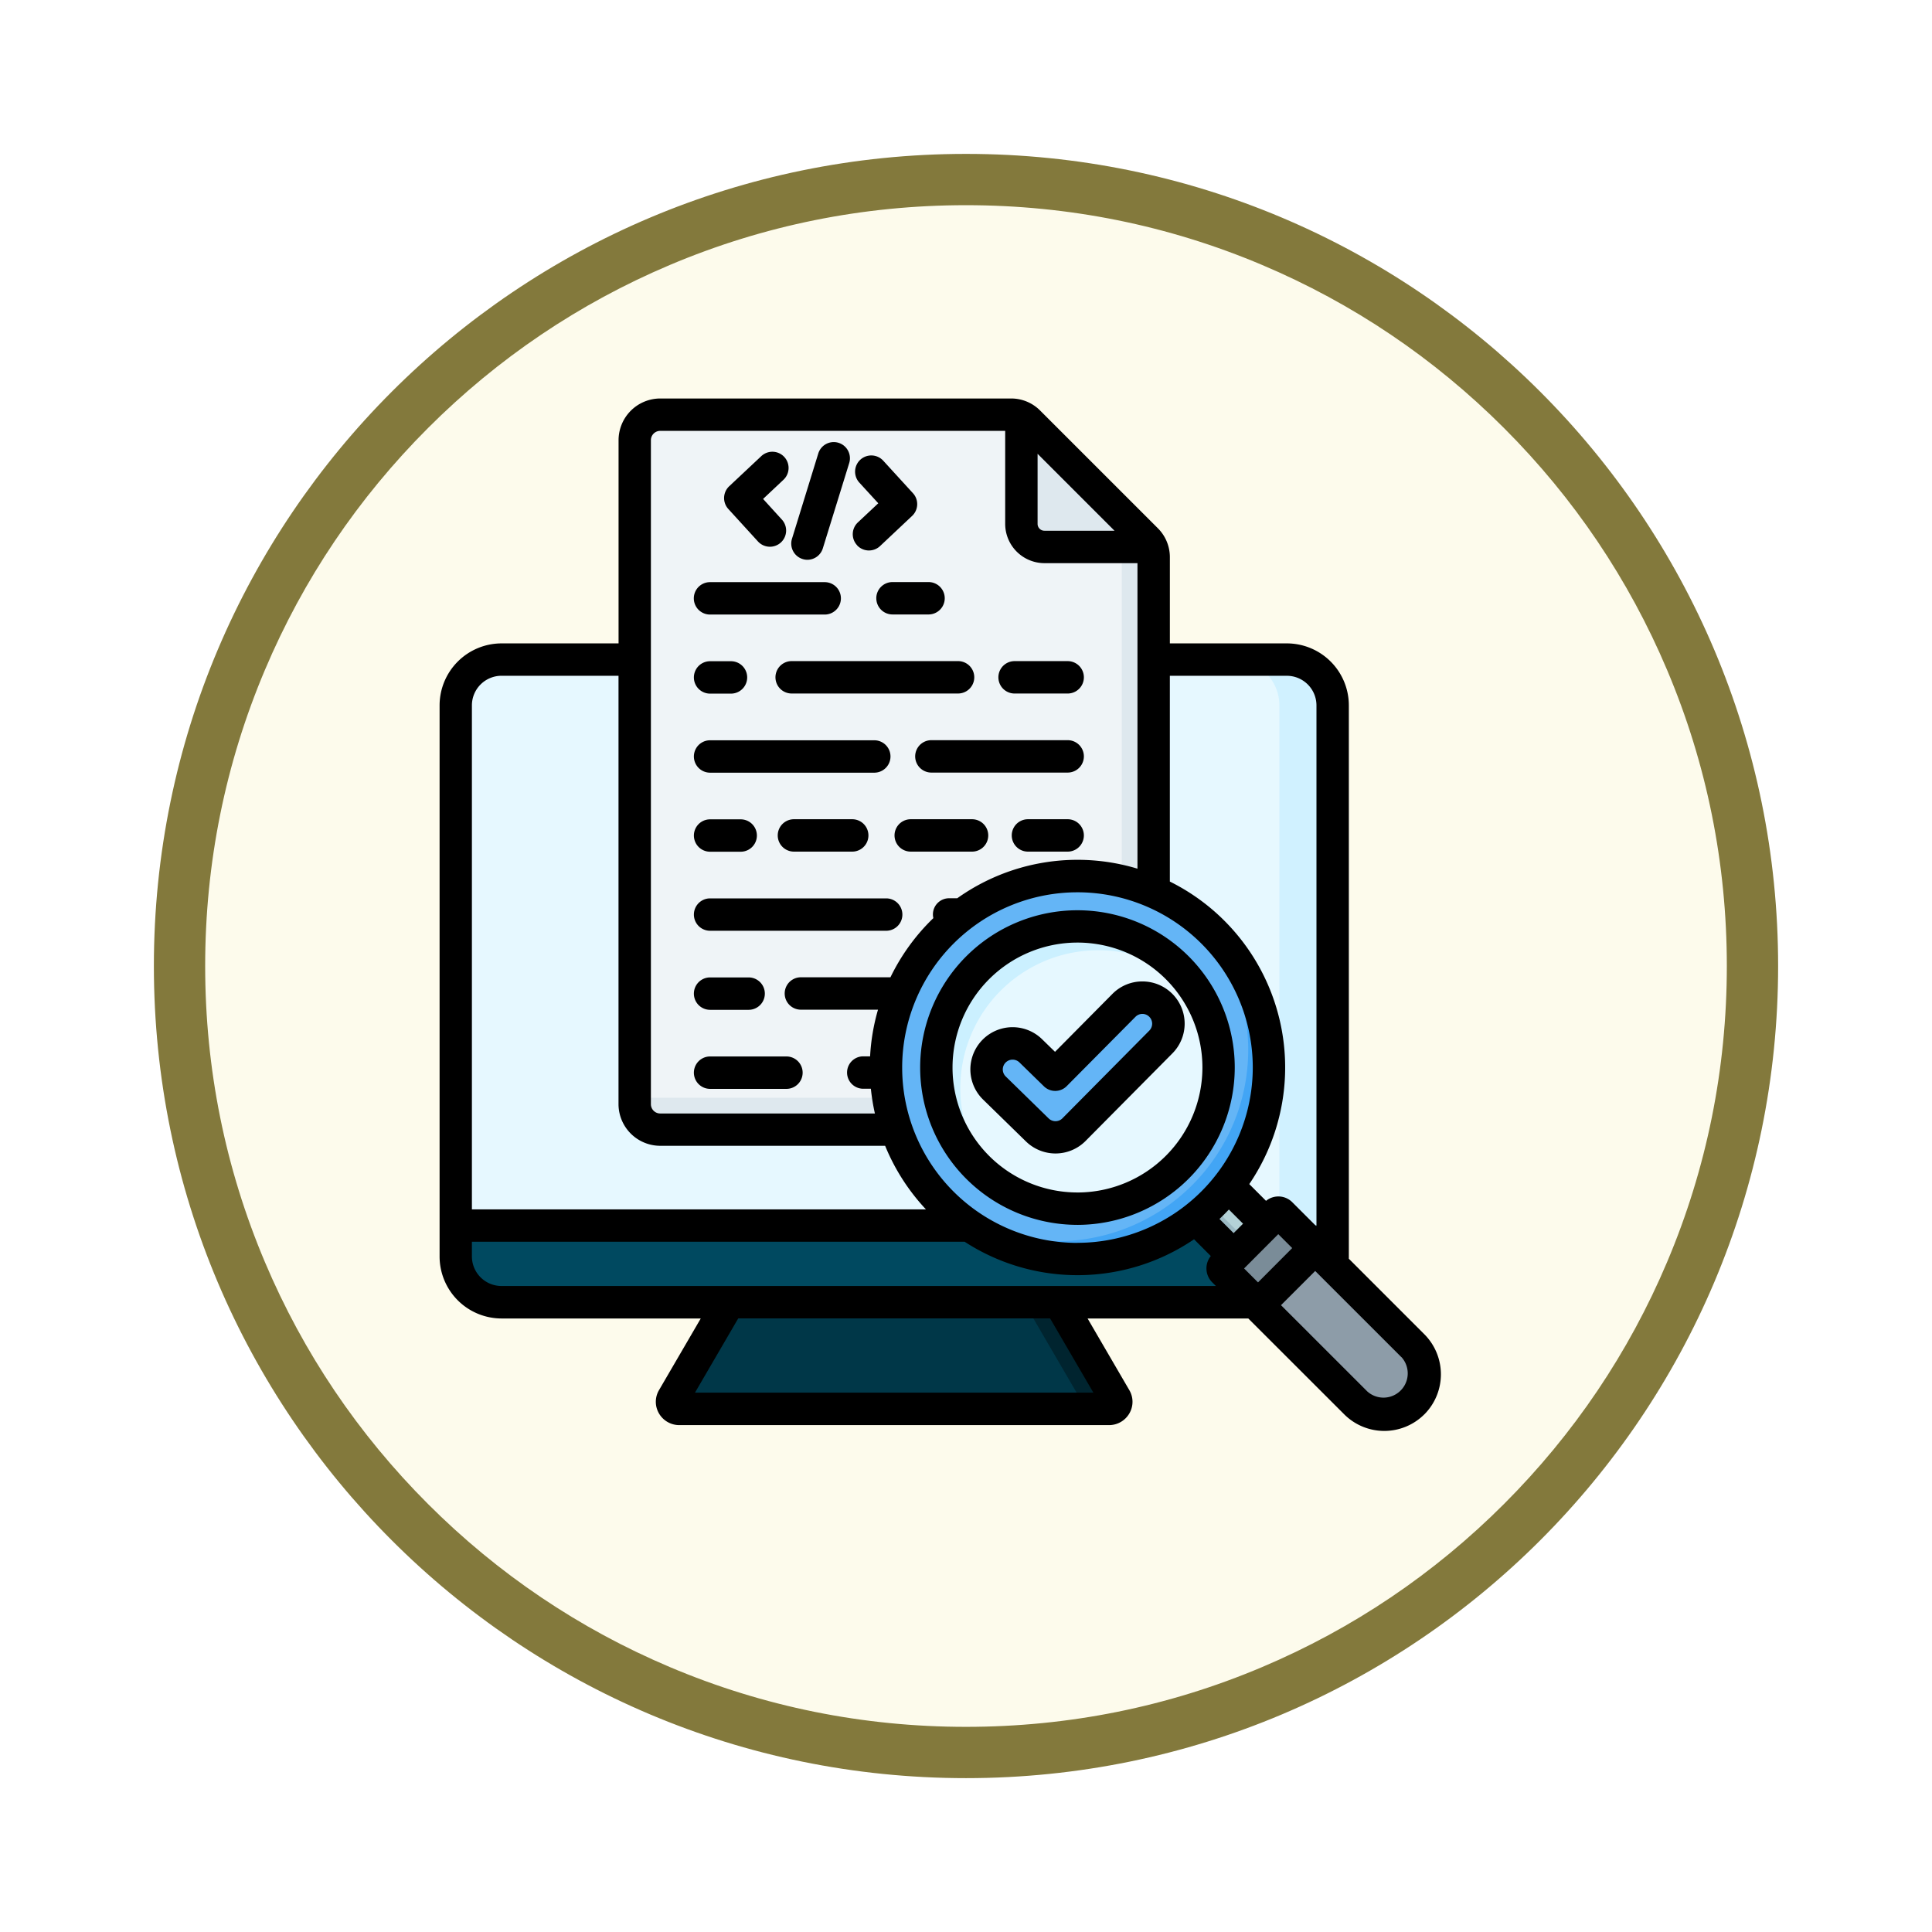 <svg xmlns="http://www.w3.org/2000/svg" xmlns:xlink="http://www.w3.org/1999/xlink" width="113" height="113" viewBox="0 0 113 113">
  <defs>
    <filter id="Trazado_982547" x="0" y="0" width="113" height="113" filterUnits="userSpaceOnUse">
      <feOffset dy="3" input="SourceAlpha"/>
      <feGaussianBlur stdDeviation="3" result="blur"/>
      <feFlood flood-opacity="0.161"/>
      <feComposite operator="in" in2="blur"/>
      <feComposite in="SourceGraphic"/>
    </filter>
  </defs>
  <g id="Grupo_1225490" data-name="Grupo 1225490" transform="translate(-271 -1295.342)">
    <g id="Grupo_1225173" data-name="Grupo 1225173" transform="translate(0 -3445.654)">
      <g id="Grupo_1224643" data-name="Grupo 1224643" transform="translate(0 1927)">
        <g id="Grupo_1224291" data-name="Grupo 1224291" transform="translate(0 859.245)">
          <g id="Grupo_1224091" data-name="Grupo 1224091" transform="translate(-84.49 -2620.317)">
            <g id="Grupo_1223183" data-name="Grupo 1223183" transform="translate(364.49 4581.069)">
              <g id="Grupo_1211217" data-name="Grupo 1211217" transform="translate(0)">
                <g id="Grupo_1210736" data-name="Grupo 1210736">
                  <g id="Grupo_1210537" data-name="Grupo 1210537">
                    <g id="Grupo_1164202" data-name="Grupo 1164202">
                      <g id="Grupo_1158168" data-name="Grupo 1158168">
                        <g id="Grupo_1152576" data-name="Grupo 1152576">
                          <g id="Grupo_1148633" data-name="Grupo 1148633">
                            <g id="Grupo_1148525" data-name="Grupo 1148525">
                              <g transform="matrix(1, 0, 0, 1, -9, -6)" filter="url(#Trazado_982547)">
                                <g id="Trazado_982547-2" data-name="Trazado 982547" transform="translate(9 6)" fill="#fdfbec">
                                  <path d="M 47.5 93.5 C 41.289 93.5 35.265 92.284 29.595 89.886 C 24.118 87.569 19.198 84.252 14.973 80.027 C 10.748 75.802 7.431 70.882 5.114 65.405 C 2.716 59.735 1.5 53.711 1.5 47.5 C 1.5 41.289 2.716 35.265 5.114 29.595 C 7.431 24.118 10.748 19.198 14.973 14.973 C 19.198 10.748 24.118 7.431 29.595 5.114 C 35.265 2.716 41.289 1.5 47.5 1.5 C 53.711 1.5 59.735 2.716 65.405 5.114 C 70.882 7.431 75.802 10.748 80.027 14.973 C 84.252 19.198 87.569 24.118 89.886 29.595 C 92.284 35.265 93.5 41.289 93.5 47.5 C 93.5 53.711 92.284 59.735 89.886 65.405 C 87.569 70.882 84.252 75.802 80.027 80.027 C 75.802 84.252 70.882 87.569 65.405 89.886 C 59.735 92.284 53.711 93.5 47.5 93.5 Z" stroke="none"/>
                                  <path d="M 47.5 3 C 41.491 3 35.664 4.176 30.18 6.496 C 24.881 8.737 20.122 11.946 16.034 16.034 C 11.946 20.122 8.737 24.881 6.496 30.18 C 4.176 35.664 3 41.491 3 47.5 C 3 53.509 4.176 59.336 6.496 64.82 C 8.737 70.119 11.946 74.878 16.034 78.966 C 20.122 83.054 24.881 86.263 30.18 88.504 C 35.664 90.824 41.491 92 47.5 92 C 53.509 92 59.336 90.824 64.82 88.504 C 70.119 86.263 74.878 83.054 78.966 78.966 C 83.054 74.878 86.263 70.119 88.504 64.82 C 90.824 59.336 92 53.509 92 47.5 C 92 41.491 90.824 35.664 88.504 30.18 C 86.263 24.881 83.054 20.122 78.966 16.034 C 74.878 11.946 70.119 8.737 64.82 6.496 C 59.336 4.176 53.509 3 47.5 3 M 47.5 -7.62939453125e-06 C 73.734 -7.62939453125e-06 95 21.266 95 47.5 C 95 73.734 73.734 95 47.5 95 C 21.266 95 -7.62939453125e-06 73.734 -7.62939453125e-06 47.5 C -7.62939453125e-06 21.266 21.266 -7.62939453125e-06 47.5 -7.62939453125e-06 Z" stroke="none" fill="#83793c"/>
                                </g>
                              </g>
                            </g>
                          </g>
                        </g>
                      </g>
                    </g>
                  </g>
                </g>
              </g>
            </g>
          </g>
        </g>
      </g>
    </g>
    <g id="parsing_17359338" transform="translate(288.036 1317.658)">
      <g id="Grupo_1225489" data-name="Grupo 1225489" transform="translate(9.619 1.938)">
        <g id="Grupo_1225486" data-name="Grupo 1225486" transform="translate(0 14.324)">
          <path id="Trazado_1052725" data-name="Trazado 1052725" d="M145.37,435.519l-17.818.228-3.958,6.793a.416.416,0,0,0,.36.626H149.1a.416.416,0,0,0,.36-.626Z" transform="translate(-110.883 -399.342)" fill="#003748" fill-rule="evenodd"/>
          <path id="Trazado_1052726" data-name="Trazado 1052726" d="M292.608,435.518l-2.061.026,4.076,6.995a.416.416,0,0,1-.36.626h2.076a.416.416,0,0,0,.36-.626Z" transform="translate(-258.121 -399.341)" fill="#00242f" fill-rule="evenodd"/>
          <path id="Trazado_1052727" data-name="Trazado 1052727" d="M65.291,129.971a2.686,2.686,0,0,1,2.678,2.678v31.194a2.686,2.686,0,0,1-2.678,2.678H19.357a2.686,2.686,0,0,1-2.678-2.678V132.649a2.685,2.685,0,0,1,2.678-2.678Z" transform="translate(-16.679 -129.971)" fill="#e6f8ff" fill-rule="evenodd"/>
          <path id="Trazado_1052728" data-name="Trazado 1052728" d="M404.062,129.971a2.686,2.686,0,0,1,2.678,2.678v31.194a2.686,2.686,0,0,1-2.678,2.678h-3.115a2.686,2.686,0,0,0,2.678-2.678V132.649a2.686,2.686,0,0,0-2.678-2.678Z" transform="translate(-355.45 -129.971)" fill="#d0f1ff" fill-rule="evenodd"/>
          <path id="Trazado_1052729" data-name="Trazado 1052729" d="M67.969,409.569H16.679v1.806a2.685,2.685,0,0,0,2.678,2.678H65.291a2.685,2.685,0,0,0,2.678-2.678Z" transform="translate(-16.679 -376.465)" fill="#004960" fill-rule="evenodd"/>
          <path id="Trazado_1052730" data-name="Trazado 1052730" d="M406.739,409.569h-3.115v1.806a2.685,2.685,0,0,1-2.678,2.678h3.115a2.685,2.685,0,0,0,2.678-2.678Z" transform="translate(-355.45 -376.465)" fill="#003748" fill-rule="evenodd"/>
        </g>
        <g id="Grupo_1225487" data-name="Grupo 1225487" transform="translate(10.468)">
          <path id="Trazado_1052731" data-name="Trazado 1052731" d="M106.583,50.807h27.369a1.5,1.5,0,0,0,1.492-1.492V17.343a1.441,1.441,0,0,0-.437-1.055l-6.863-6.863a1.441,1.441,0,0,0-1.055-.437H106.583a1.5,1.5,0,0,0-1.492,1.492V49.314a1.5,1.5,0,0,0,1.492,1.492Z" transform="translate(-105.091 -8.988)" fill="#eff4f7" fill-rule="evenodd"/>
          <path id="Trazado_1052732" data-name="Trazado 1052732" d="M106.583,54.043h27.369a1.5,1.5,0,0,0,1.492-1.492V20.58a1.441,1.441,0,0,0-.437-1.055l-6.863-6.863,0,0,5,5a1.441,1.441,0,0,1,.437,1.055V50.682a1.5,1.5,0,0,1-1.492,1.492H105.091v.376a1.5,1.5,0,0,0,1.492,1.492Z" transform="translate(-105.091 -12.224)" fill="#dee8ee" fill-rule="evenodd"/>
          <path id="Trazado_1052733" data-name="Trazado 1052733" d="M296.548,10.389l6.863,6.863a1.5,1.5,0,0,1,.308.437h-6.26a1.35,1.35,0,0,1-1.347-1.347v-6.26A1.494,1.494,0,0,1,296.548,10.389Z" transform="translate(-273.494 -9.952)" fill="#dee8ee" fill-rule="evenodd"/>
          <path id="Trazado_1052734" data-name="Trazado 1052734" d="M299.776,12.654l6.863,6.863a1.494,1.494,0,0,1,.308.437h-1.739V18.7a1.441,1.441,0,0,0-.437-1.055l-5-5Z" transform="translate(-276.723 -12.217)" fill="#cedde5" fill-rule="evenodd"/>
        </g>
        <g id="Grupo_1225488" data-name="Grupo 1225488" transform="translate(22.586 24.412)">
          <path id="Trazado_1052735" data-name="Trazado 1052735" d="M380.853,390.919l1.828-1.954-3.695-3.695-1.959,1.823Z" transform="translate(-356.948 -365.131)" fill="#b4d2d7" fill-rule="evenodd"/>
          <path id="Trazado_1052736" data-name="Trazado 1052736" d="M380.853,398.514l1.828-1.954-.02-.02-1.023,1.093-3.748-3.748-.863.8Z" transform="translate(-356.948 -372.726)" fill="#9bb9c3" fill-rule="evenodd"/>
          <path id="Trazado_1052737" data-name="Trazado 1052737" d="M400.223,404.851l-3.039,3.039a.217.217,0,0,0,0,.305l7.713,7.712a2.365,2.365,0,1,0,3.345-3.345l-7.713-7.712A.216.216,0,0,0,400.223,404.851Z" transform="translate(-374.663 -382.338)" fill="#8d9ca8" fill-rule="evenodd"/>
          <path id="Trazado_1052738" data-name="Trazado 1052738" d="M397.756,426.153l-.573.573a.217.217,0,0,0,0,.305l7.713,7.712a2.364,2.364,0,0,0,3.607-.312,2.374,2.374,0,0,1-3.033-.262l-7.713-7.713A.216.216,0,0,1,397.756,426.153Z" transform="translate(-374.663 -401.173)" fill="#7a8c98" fill-rule="evenodd"/>
          <path id="Trazado_1052739" data-name="Trazado 1052739" d="M397.183,407.891a.217.217,0,0,0,0,.305l2,2,3.345-3.345-2-2a.217.217,0,0,0-.305,0Z" transform="translate(-374.663 -382.338)" fill="#7a8c98" fill-rule="evenodd"/>
          <path id="Trazado_1052740" data-name="Trazado 1052740" d="M397.183,426.726a.217.217,0,0,0,0,.305l2,2,.574-.574-2-2a.216.216,0,0,1,0-.3Z" transform="translate(-374.663 -401.173)" fill="#596c76" fill-rule="evenodd"/>
          <circle id="Elipse_13132" data-name="Elipse 13132" cx="11.2" cy="11.2" r="11.2" transform="translate(0 21.437) rotate(-73.142)" fill="#64b5f6"/>
          <path id="Trazado_1052741" data-name="Trazado 1052741" d="M272.081,256.923a11.2,11.2,0,1,1-14.7,16.8,11.2,11.2,0,0,0,14.7-16.8Z" transform="translate(-251.468 -251.98)" fill="#42a5f5" fill-rule="evenodd"/>
          <circle id="Elipse_13133" data-name="Elipse 13133" cx="8.066" cy="8.066" r="8.066" transform="translate(5.896 5.888)" fill="#e6f8ff"/>
          <path id="Trazado_1052742" data-name="Trazado 1052742" d="M265.3,264.9a8.049,8.049,0,0,1,6.2,2.9,8.066,8.066,0,0,0-11.36,11.361A8.066,8.066,0,0,1,265.3,264.9Z" transform="translate(-251.342 -259.017)" fill="#cbf0ff" fill-rule="evenodd"/>
          <path id="Trazado_1052743" data-name="Trazado 1052743" d="M288.5,298.992a1.52,1.52,0,0,1,2.156,2.144l-5.078,5.126a1.52,1.52,0,0,1-2.138.018l-2.513-2.449a1.521,1.521,0,0,1,2.12-2.18l1.434,1.4Z" transform="translate(-271.821 -288.672)" fill="#64b5f6" fill-rule="evenodd"/>
          <path id="Trazado_1052744" data-name="Trazado 1052744" d="M307.512,300.084a1.521,1.521,0,0,1,.355,2.41l-5.078,5.126a1.52,1.52,0,0,1-2.138.018l-.23-.224a1.521,1.521,0,0,0,1.869-.227l5.078-5.126a1.521,1.521,0,0,0,.144-1.976Zm-7.523,2.716,1.2,1.173.027-.027-.961-.937a1.522,1.522,0,0,0-.269-.209Z" transform="translate(-289.032 -290.03)" fill="#42a5f5" fill-rule="evenodd"/>
        </g>
      </g>
      <path id="Trazado_1052745" data-name="Trazado 1052745" d="M45.107,43.089l5.077-5.124a.579.579,0,0,0,.168-.408.575.575,0,0,0-.573-.572h0a.574.574,0,0,0-.4.168L45.355,41.21a.947.947,0,0,1-1.333.012l-1.434-1.4a.574.574,0,0,0-.4-.161H42.18a.574.574,0,0,0-.392.984L44.3,43.1a.575.575,0,0,0,.806-.008Zm1.345,1.334a2.476,2.476,0,0,1-3.472.031L40.467,42a2.468,2.468,0,1,1,3.442-3.538l.762.742,3.358-3.389a0,0,0,0,1,0,0,2.455,2.455,0,0,1,1.743-.728h.007A2.468,2.468,0,0,1,51.53,39.3Zm-.469,3.007a7.308,7.308,0,1,1,7.309-7.309A7.316,7.316,0,0,1,45.983,47.431Zm0,1.894a9.2,9.2,0,1,1,9.2-9.2A9.213,9.213,0,0,1,45.983,49.325Zm18.947,7.738-5.042-5.04-2,2,5.043,5.041a1.418,1.418,0,0,0,2-2.006ZM54.081,52.9l-.219-.217a1.152,1.152,0,0,1-.08-1.535l-.979-.98a12.119,12.119,0,0,1-13.419.143H10.565v.859A1.732,1.732,0,0,0,12.3,52.9H54.081Zm-9.7,1.894H26.143l-2.53,4.342h23.3ZM10.565,18.941V48.419H37.121A12.182,12.182,0,0,1,34.734,44.7H21.579a2.442,2.442,0,0,1-2.439-2.439V17.209H12.3A1.734,1.734,0,0,0,10.565,18.941ZM21.034,42.265V3.431a.546.546,0,0,1,.545-.546H41.756V8.328a2.3,2.3,0,0,0,2.295,2.294h5.442v17.87a12.124,12.124,0,0,0-10.54,1.729h-.477a.947.947,0,0,0-.947.947.917.917,0,0,0,.026.215,12.214,12.214,0,0,0-2.51,3.461H29.807a.947.947,0,1,0,0,1.895h4.51a12.075,12.075,0,0,0-.462,2.729h-.4a.947.947,0,0,0,0,1.895H33.9a12.219,12.219,0,0,0,.236,1.447H21.579a.545.545,0,0,1-.545-.545ZM43.651,4.226v4.1a.4.4,0,0,0,.4.4h4.1Zm7.736,12.984V29.245A12.136,12.136,0,0,1,56.032,46.94l.98.98A1.146,1.146,0,0,1,58.547,48l1.415,1.414V18.941a1.733,1.733,0,0,0-1.731-1.731H51.387Zm5.157,35.479-.815-.815,2-2.006.815.814Zm-2.256-3.71.828.829.552-.552-.829-.829c-.177.189-.361.374-.55.552Zm-8.305,1.4A10.253,10.253,0,1,1,56.237,40.122,10.265,10.265,0,0,1,45.983,50.375ZM66.271,60.408a3.315,3.315,0,0,1-4.684,0L55.975,54.8h-9.4l2.439,4.187a1.345,1.345,0,0,1,.008,1.36,1.373,1.373,0,0,1-1.186.69H22.689a1.372,1.372,0,0,1-1.186-.69,1.344,1.344,0,0,1,.008-1.36L23.95,54.8H12.3a3.629,3.629,0,0,1-3.625-3.624V18.941A3.63,3.63,0,0,1,12.3,15.315h6.843V3.431A2.443,2.443,0,0,1,21.579.991H42.086a2.386,2.386,0,0,1,1.724.715l6.864,6.863a2.389,2.389,0,0,1,.714,1.725v5.021h6.844a3.629,3.629,0,0,1,3.624,3.626V51.306l4.417,4.418a3.319,3.319,0,0,1,0,4.684ZM29.91,10.382a.918.918,0,0,0,.28.043.947.947,0,0,0,.9-.668l1.538-4.973a.947.947,0,1,0-1.809-.56L29.285,9.2A.946.946,0,0,0,29.91,10.382Zm3.186-.8a.949.949,0,0,0,1.339.043L36.311,7.86a.947.947,0,0,0,.051-1.329l-1.737-1.9a.947.947,0,0,0-1.4,1.279L34.333,7.12,33.138,8.241A.946.946,0,0,0,33.1,9.58Zm-5.8-.229a.947.947,0,1,0,1.4-1.278l-1.1-1.209,1.193-1.122a.947.947,0,1,0-1.3-1.38l-1.875,1.76a.948.948,0,0,0-.051,1.33Zm-2.8,8.9a.947.947,0,1,1,0-1.895h1.222a.947.947,0,0,1,0,1.895Zm0-4.625H31.2a.947.947,0,1,0,0-1.895H24.492a.947.947,0,1,0,0,1.895Zm0,27.742a.947.947,0,1,1,0-1.895h4.466a.947.947,0,0,1,0,1.895Zm0-9.247a.947.947,0,1,1,0-1.894h10.3a.947.947,0,0,1,0,1.894Zm0,4.624a.947.947,0,1,1,0-1.895h2.255a.947.947,0,0,1,0,1.895Zm0-13.87a.947.947,0,1,1,0-1.895H34.1a.947.947,0,0,1,0,1.895Zm0,4.623a.947.947,0,1,1,0-1.894h1.79a.947.947,0,0,1,0,1.894ZM29.4,25.6H32.81a.947.947,0,1,1,0,1.894H29.4a.947.947,0,0,1,0-1.894Zm4.818-12.925a.948.948,0,0,0,.947.948h2.108a.947.947,0,0,0,0-1.895H35.164A.948.948,0,0,0,34.217,12.673Zm5.6,12.925a.947.947,0,0,1,0,1.894H36.231a.947.947,0,1,1,0-1.894Zm5.593,0H43.087a.947.947,0,1,0,0,1.894h2.324a.947.947,0,1,0,0-1.894Zm-3.106-7.353h3.106a.947.947,0,1,0,0-1.895H42.306a.947.947,0,0,0,0,1.895Zm3.106,2.729a.947.947,0,1,1,0,1.895H37.439a.947.947,0,1,1,0-1.895ZM29.267,16.351H39a.947.947,0,0,1,0,1.895H29.267a.947.947,0,1,1,0-1.895Z" transform="translate(0 0)" fill-rule="evenodd"/>
    </g>
  </g>
</svg>
